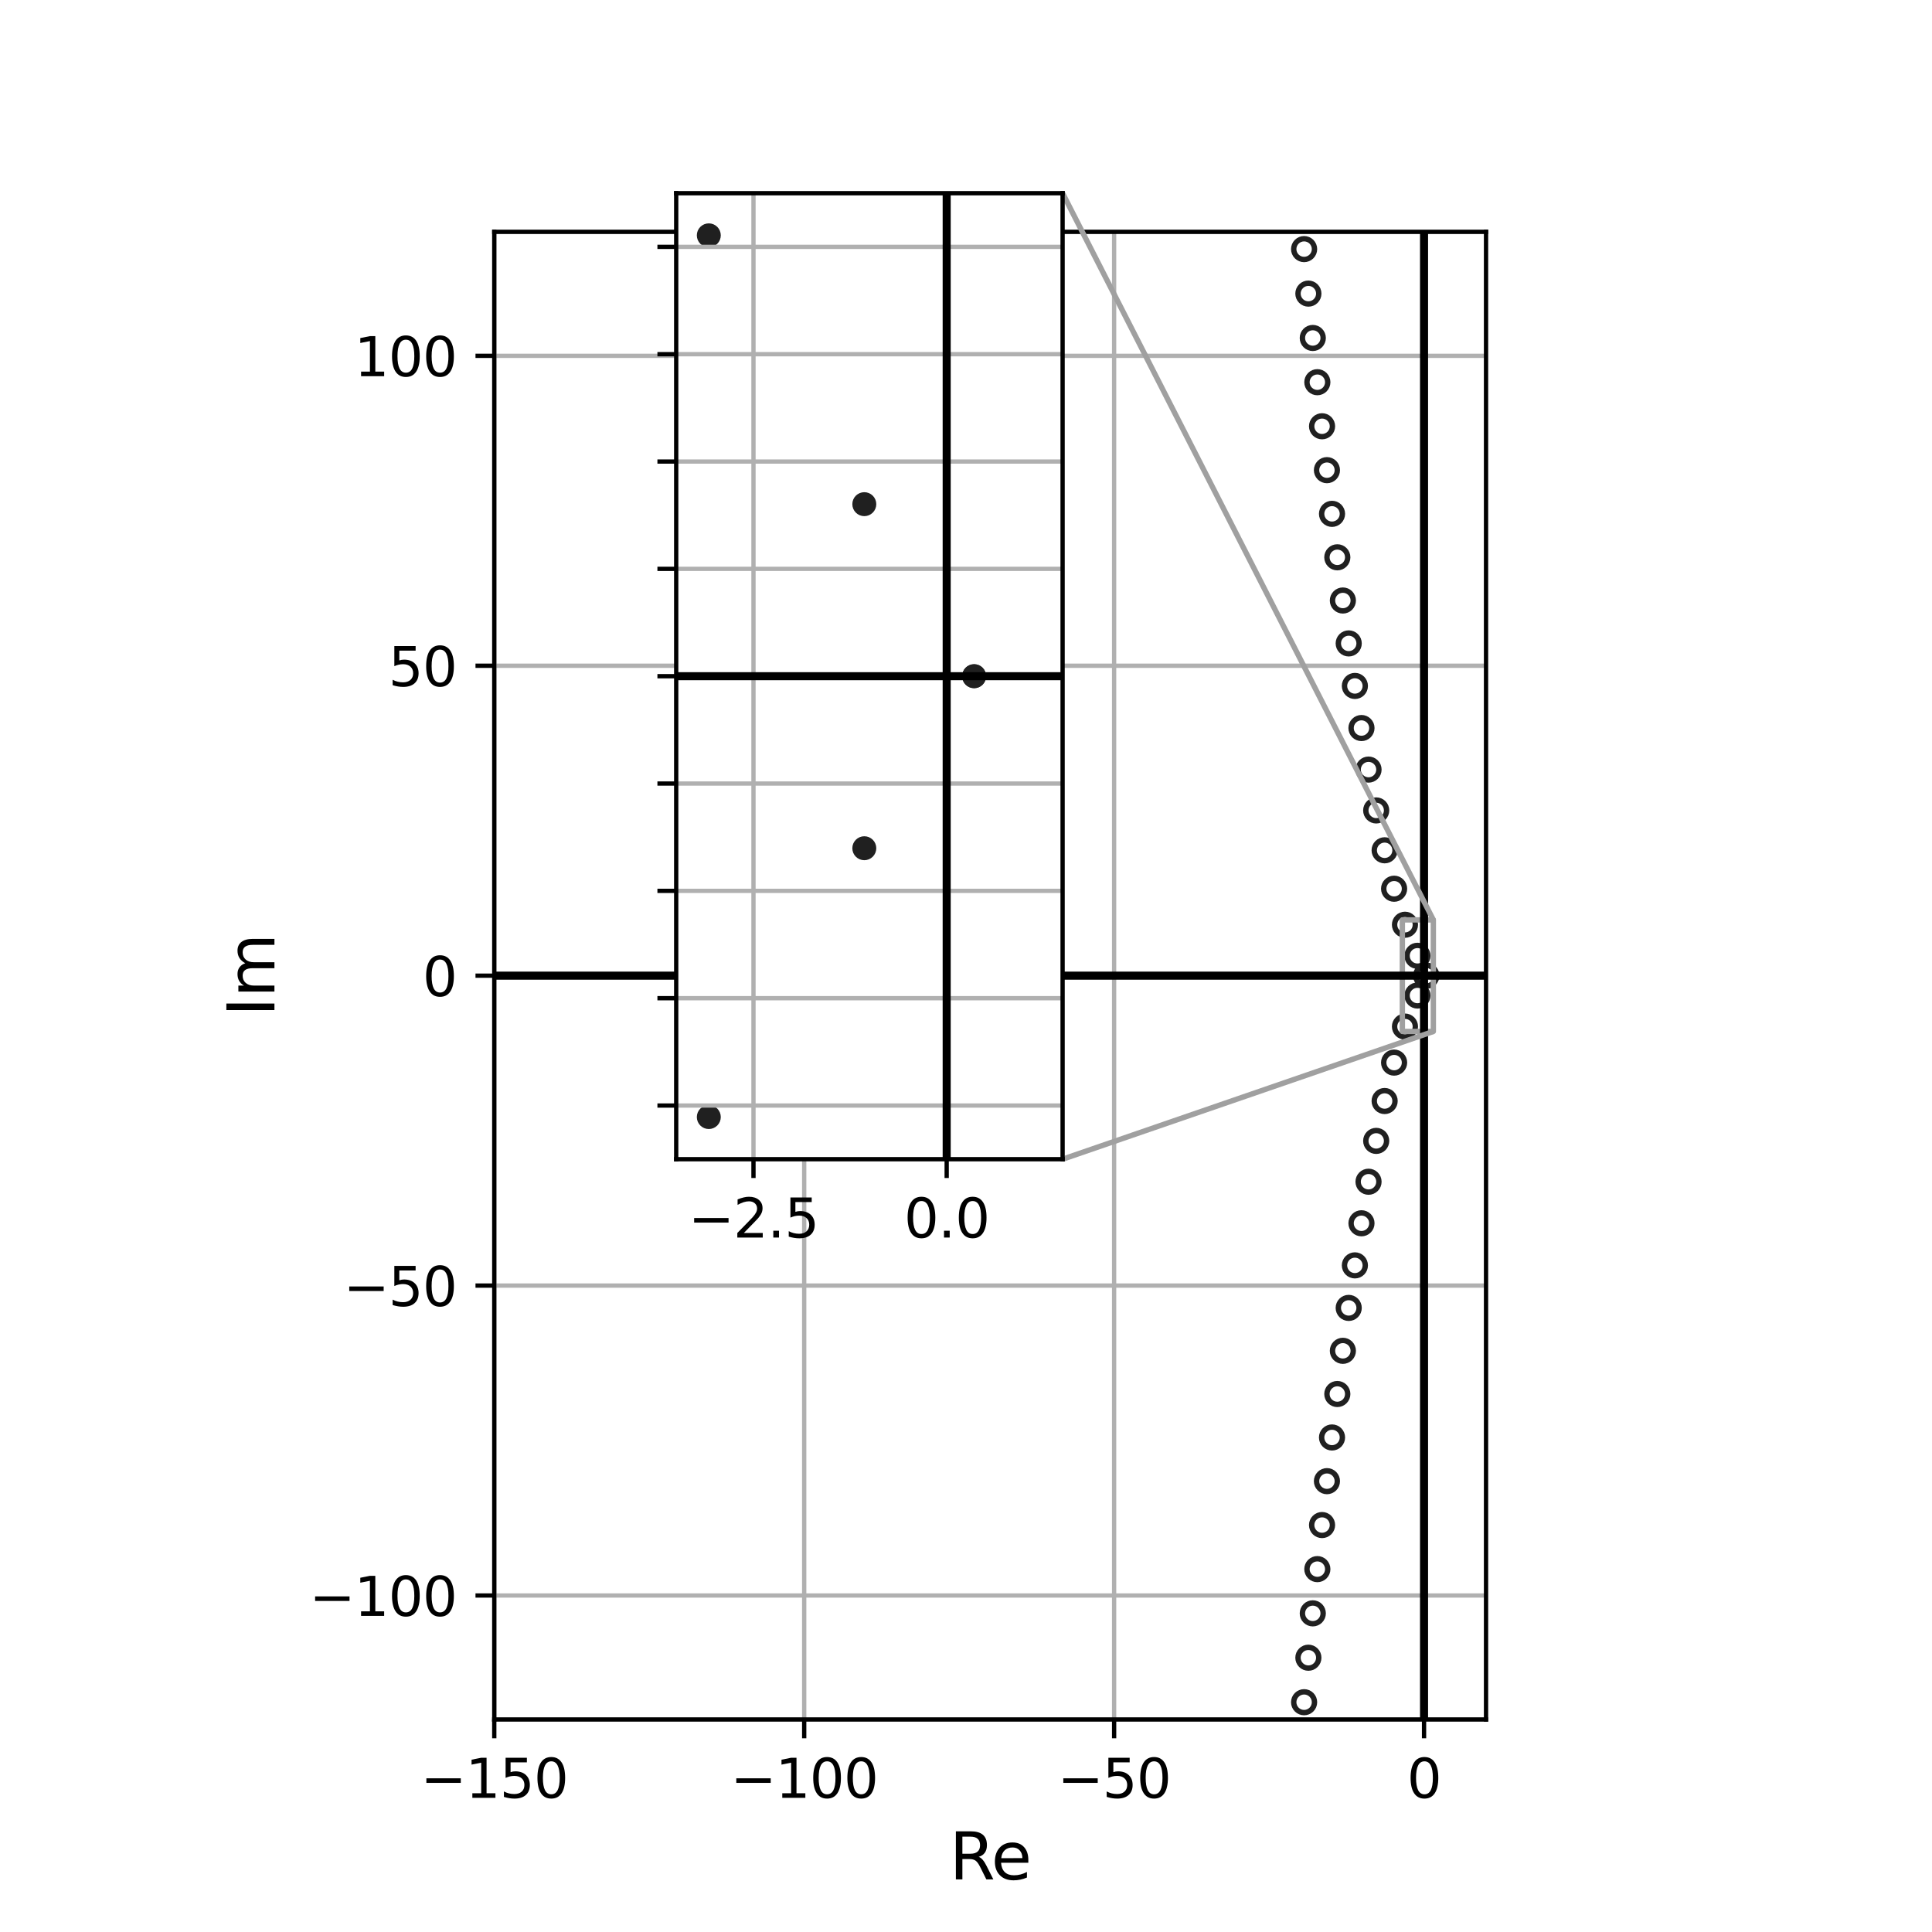<?xml version="1.0" encoding="utf-8" standalone="no"?>
<!DOCTYPE svg PUBLIC "-//W3C//DTD SVG 1.1//EN"
  "http://www.w3.org/Graphics/SVG/1.1/DTD/svg11.dtd">
<svg xmlns:xlink="http://www.w3.org/1999/xlink" width="360pt" height="360pt" viewBox="0 0 360 360" xmlns="http://www.w3.org/2000/svg" version="1.1">
 <defs>
  <style type="text/css">*{stroke-linejoin: round; stroke-linecap: butt}</style>
 </defs>
 <g id="figure_1">
  <g id="patch_1">
   <path d="M 0 360 
L 360 360 
L 360 0 
L 0 0 
z
" style="fill: #ffffff"/>
  </g>
  <g id="axes_1">
   <g id="patch_2">
    <path d="M 92.1 320.4 
L 276.9 320.4 
L 276.9 43.2 
L 92.1 43.2 
z
" style="fill: #ffffff"/>
   </g>
   <g id="PathCollection_1">
    <defs>
     <path id="C0_0_7d0dbc5329" d="M 0 1.936 
C 0.514 1.936 1.006 1.732 1.369 1.369 
C 1.732 1.006 1.936 0.514 1.936 -0 
C 1.936 -0.514 1.732 -1.006 1.369 -1.369 
C 1.006 -1.732 0.514 -1.936 0 -1.936 
C -0.514 -1.936 -1.006 -1.732 -1.369 -1.369 
C -1.732 -1.006 -1.936 -0.514 -1.936 0 
C -1.936 0.514 -1.732 1.006 -1.369 1.369 
C -1.006 1.732 -0.514 1.936 0 1.936 
z
"/>
    </defs>
    <g clip-path="url(#pd8d266a038)">
     <use xlink:href="#C0_0_7d0dbc5329" x="265.76" y="181.8" style="fill: none; stroke: #202020"/>
    </g>
    <g clip-path="url(#pd8d266a038)">
     <use xlink:href="#C0_0_7d0dbc5329" x="264.119" y="178.098" style="fill: none; stroke: #202020"/>
    </g>
    <g clip-path="url(#pd8d266a038)">
     <use xlink:href="#C0_0_7d0dbc5329" x="244.619" y="62.977" style="fill: none; stroke: #202020"/>
    </g>
    <g clip-path="url(#pd8d266a038)">
     <use xlink:href="#C0_0_7d0dbc5329" x="243.798" y="54.709" style="fill: none; stroke: #202020"/>
    </g>
    <g clip-path="url(#pd8d266a038)">
     <use xlink:href="#C0_0_7d0dbc5329" x="243.001" y="46.417" style="fill: none; stroke: #202020"/>
    </g>
    <g clip-path="url(#pd8d266a038)">
     <use xlink:href="#C0_0_7d0dbc5329" x="259.771" y="165.6" style="fill: none; stroke: #202020"/>
    </g>
    <g clip-path="url(#pd8d266a038)">
     <use xlink:href="#C0_0_7d0dbc5329" x="258.007" y="158.44" style="fill: none; stroke: #202020"/>
    </g>
    <g clip-path="url(#pd8d266a038)">
     <use xlink:href="#C0_0_7d0dbc5329" x="256.435" y="151.011" style="fill: none; stroke: #202020"/>
    </g>
    <g clip-path="url(#pd8d266a038)">
     <use xlink:href="#C0_0_7d0dbc5329" x="255.006" y="143.402" style="fill: none; stroke: #202020"/>
    </g>
    <g clip-path="url(#pd8d266a038)">
     <use xlink:href="#C0_0_7d0dbc5329" x="253.69" y="135.66" style="fill: none; stroke: #202020"/>
    </g>
    <g clip-path="url(#pd8d266a038)">
     <use xlink:href="#C0_0_7d0dbc5329" x="252.464" y="127.816" style="fill: none; stroke: #202020"/>
    </g>
    <g clip-path="url(#pd8d266a038)">
     <use xlink:href="#C0_0_7d0dbc5329" x="251.313" y="119.89" style="fill: none; stroke: #202020"/>
    </g>
    <g clip-path="url(#pd8d266a038)">
     <use xlink:href="#C0_0_7d0dbc5329" x="250.225" y="111.896" style="fill: none; stroke: #202020"/>
    </g>
    <g clip-path="url(#pd8d266a038)">
     <use xlink:href="#C0_0_7d0dbc5329" x="249.19" y="103.846" style="fill: none; stroke: #202020"/>
    </g>
    <g clip-path="url(#pd8d266a038)">
     <use xlink:href="#C0_0_7d0dbc5329" x="248.202" y="95.748" style="fill: none; stroke: #202020"/>
    </g>
    <g clip-path="url(#pd8d266a038)">
     <use xlink:href="#C0_0_7d0dbc5329" x="261.795" y="172.312" style="fill: none; stroke: #202020"/>
    </g>
    <g clip-path="url(#pd8d266a038)">
     <use xlink:href="#C0_0_7d0dbc5329" x="247.255" y="87.607" style="fill: none; stroke: #202020"/>
    </g>
    <g clip-path="url(#pd8d266a038)">
     <use xlink:href="#C0_0_7d0dbc5329" x="246.345" y="79.429" style="fill: none; stroke: #202020"/>
    </g>
    <g clip-path="url(#pd8d266a038)">
     <use xlink:href="#C0_0_7d0dbc5329" x="245.468" y="71.217" style="fill: none; stroke: #202020"/>
    </g>
    <g clip-path="url(#pd8d266a038)">
     <use xlink:href="#C0_0_7d0dbc5329" x="265.76" y="181.8" style="fill: none; stroke: #202020"/>
    </g>
    <g clip-path="url(#pd8d266a038)">
     <use xlink:href="#C0_0_7d0dbc5329" x="264.119" y="185.502" style="fill: none; stroke: #202020"/>
    </g>
    <g clip-path="url(#pd8d266a038)">
     <use xlink:href="#C0_0_7d0dbc5329" x="244.619" y="300.623" style="fill: none; stroke: #202020"/>
    </g>
    <g clip-path="url(#pd8d266a038)">
     <use xlink:href="#C0_0_7d0dbc5329" x="243.798" y="308.891" style="fill: none; stroke: #202020"/>
    </g>
    <g clip-path="url(#pd8d266a038)">
     <use xlink:href="#C0_0_7d0dbc5329" x="243.001" y="317.183" style="fill: none; stroke: #202020"/>
    </g>
    <g clip-path="url(#pd8d266a038)">
     <use xlink:href="#C0_0_7d0dbc5329" x="259.771" y="198" style="fill: none; stroke: #202020"/>
    </g>
    <g clip-path="url(#pd8d266a038)">
     <use xlink:href="#C0_0_7d0dbc5329" x="258.007" y="205.16" style="fill: none; stroke: #202020"/>
    </g>
    <g clip-path="url(#pd8d266a038)">
     <use xlink:href="#C0_0_7d0dbc5329" x="256.435" y="212.589" style="fill: none; stroke: #202020"/>
    </g>
    <g clip-path="url(#pd8d266a038)">
     <use xlink:href="#C0_0_7d0dbc5329" x="255.006" y="220.198" style="fill: none; stroke: #202020"/>
    </g>
    <g clip-path="url(#pd8d266a038)">
     <use xlink:href="#C0_0_7d0dbc5329" x="253.69" y="227.94" style="fill: none; stroke: #202020"/>
    </g>
    <g clip-path="url(#pd8d266a038)">
     <use xlink:href="#C0_0_7d0dbc5329" x="252.464" y="235.784" style="fill: none; stroke: #202020"/>
    </g>
    <g clip-path="url(#pd8d266a038)">
     <use xlink:href="#C0_0_7d0dbc5329" x="251.313" y="243.71" style="fill: none; stroke: #202020"/>
    </g>
    <g clip-path="url(#pd8d266a038)">
     <use xlink:href="#C0_0_7d0dbc5329" x="250.225" y="251.704" style="fill: none; stroke: #202020"/>
    </g>
    <g clip-path="url(#pd8d266a038)">
     <use xlink:href="#C0_0_7d0dbc5329" x="249.19" y="259.754" style="fill: none; stroke: #202020"/>
    </g>
    <g clip-path="url(#pd8d266a038)">
     <use xlink:href="#C0_0_7d0dbc5329" x="248.202" y="267.852" style="fill: none; stroke: #202020"/>
    </g>
    <g clip-path="url(#pd8d266a038)">
     <use xlink:href="#C0_0_7d0dbc5329" x="261.795" y="191.288" style="fill: none; stroke: #202020"/>
    </g>
    <g clip-path="url(#pd8d266a038)">
     <use xlink:href="#C0_0_7d0dbc5329" x="247.255" y="275.993" style="fill: none; stroke: #202020"/>
    </g>
    <g clip-path="url(#pd8d266a038)">
     <use xlink:href="#C0_0_7d0dbc5329" x="246.345" y="284.171" style="fill: none; stroke: #202020"/>
    </g>
    <g clip-path="url(#pd8d266a038)">
     <use xlink:href="#C0_0_7d0dbc5329" x="245.468" y="292.383" style="fill: none; stroke: #202020"/>
    </g>
   </g>
   <g id="patch_3">
    <path d="M 261.308 192.195 
L 267.082 192.195 
L 267.082 171.405 
L 261.308 171.405 
L 261.308 192.195 
z
" clip-path="url(#pd8d266a038)" style="fill: none; stroke: #a0a0a0; stroke-linejoin: miter"/>
   </g>
   <g id="matplotlib.axis_1">
    <g id="xtick_1">
     <g id="line2d_1">
      <path d="M 92.1 320.4 
L 92.1 43.2 
" clip-path="url(#pd8d266a038)" style="fill: none; stroke: #b0b0b0; stroke-width: 0.8; stroke-linecap: square"/>
     </g>
     <g id="line2d_2">
      <defs>
       <path id="m61b823a059" d="M 0 0 
L 0 3.5 
" style="stroke: #000000; stroke-width: 0.8"/>
      </defs>
      <g>
       <use xlink:href="#m61b823a059" x="92.1" y="320.4" style="stroke: #000000; stroke-width: 0.8"/>
      </g>
     </g>
     <g id="text_1">
      <!-- −150 -->
      <g transform="translate(78.366 334.998) scale(0.1 -0.1)">
       <defs>
        <path id="DejaVuSans-2212" d="M 678 2272 
L 4684 2272 
L 4684 1741 
L 678 1741 
L 678 2272 
z
" transform="scale(0.016)"/>
        <path id="DejaVuSans-31" d="M 794 531 
L 1825 531 
L 1825 4091 
L 703 3866 
L 703 4441 
L 1819 4666 
L 2450 4666 
L 2450 531 
L 3481 531 
L 3481 0 
L 794 0 
L 794 531 
z
" transform="scale(0.016)"/>
        <path id="DejaVuSans-35" d="M 691 4666 
L 3169 4666 
L 3169 4134 
L 1269 4134 
L 1269 2991 
Q 1406 3038 1543 3061 
Q 1681 3084 1819 3084 
Q 2600 3084 3056 2656 
Q 3513 2228 3513 1497 
Q 3513 744 3044 326 
Q 2575 -91 1722 -91 
Q 1428 -91 1123 -41 
Q 819 9 494 109 
L 494 744 
Q 775 591 1075 516 
Q 1375 441 1709 441 
Q 2250 441 2565 725 
Q 2881 1009 2881 1497 
Q 2881 1984 2565 2268 
Q 2250 2553 1709 2553 
Q 1456 2553 1204 2497 
Q 953 2441 691 2322 
L 691 4666 
z
" transform="scale(0.016)"/>
        <path id="DejaVuSans-30" d="M 2034 4250 
Q 1547 4250 1301 3770 
Q 1056 3291 1056 2328 
Q 1056 1369 1301 889 
Q 1547 409 2034 409 
Q 2525 409 2770 889 
Q 3016 1369 3016 2328 
Q 3016 3291 2770 3770 
Q 2525 4250 2034 4250 
z
M 2034 4750 
Q 2819 4750 3233 4129 
Q 3647 3509 3647 2328 
Q 3647 1150 3233 529 
Q 2819 -91 2034 -91 
Q 1250 -91 836 529 
Q 422 1150 422 2328 
Q 422 3509 836 4129 
Q 1250 4750 2034 4750 
z
" transform="scale(0.016)"/>
       </defs>
       <use xlink:href="#DejaVuSans-2212"/>
       <use xlink:href="#DejaVuSans-31" x="83.789"/>
       <use xlink:href="#DejaVuSans-35" x="147.412"/>
       <use xlink:href="#DejaVuSans-30" x="211.035"/>
      </g>
     </g>
    </g>
    <g id="xtick_2">
     <g id="line2d_3">
      <path d="M 149.85 320.4 
L 149.85 43.2 
" clip-path="url(#pd8d266a038)" style="fill: none; stroke: #b0b0b0; stroke-width: 0.8; stroke-linecap: square"/>
     </g>
     <g id="line2d_4">
      <g>
       <use xlink:href="#m61b823a059" x="149.85" y="320.4" style="stroke: #000000; stroke-width: 0.8"/>
      </g>
     </g>
     <g id="text_2">
      <!-- −100 -->
      <g transform="translate(136.116 334.998) scale(0.1 -0.1)">
       <use xlink:href="#DejaVuSans-2212"/>
       <use xlink:href="#DejaVuSans-31" x="83.789"/>
       <use xlink:href="#DejaVuSans-30" x="147.412"/>
       <use xlink:href="#DejaVuSans-30" x="211.035"/>
      </g>
     </g>
    </g>
    <g id="xtick_3">
     <g id="line2d_5">
      <path d="M 207.6 320.4 
L 207.6 43.2 
" clip-path="url(#pd8d266a038)" style="fill: none; stroke: #b0b0b0; stroke-width: 0.8; stroke-linecap: square"/>
     </g>
     <g id="line2d_6">
      <g>
       <use xlink:href="#m61b823a059" x="207.6" y="320.4" style="stroke: #000000; stroke-width: 0.8"/>
      </g>
     </g>
     <g id="text_3">
      <!-- −50 -->
      <g transform="translate(197.048 334.998) scale(0.1 -0.1)">
       <use xlink:href="#DejaVuSans-2212"/>
       <use xlink:href="#DejaVuSans-35" x="83.789"/>
       <use xlink:href="#DejaVuSans-30" x="147.412"/>
      </g>
     </g>
    </g>
    <g id="xtick_4">
     <g id="line2d_7">
      <path d="M 265.35 320.4 
L 265.35 43.2 
" clip-path="url(#pd8d266a038)" style="fill: none; stroke: #b0b0b0; stroke-width: 0.8; stroke-linecap: square"/>
     </g>
     <g id="line2d_8">
      <g>
       <use xlink:href="#m61b823a059" x="265.35" y="320.4" style="stroke: #000000; stroke-width: 0.8"/>
      </g>
     </g>
     <g id="text_4">
      <!-- 0 -->
      <g transform="translate(262.169 334.998) scale(0.1 -0.1)">
       <use xlink:href="#DejaVuSans-30"/>
      </g>
     </g>
    </g>
    <g id="text_5">
     <!-- Re -->
     <g transform="translate(176.909 350.196) scale(0.12 -0.12)">
      <defs>
       <path id="DejaVuSans-52" d="M 2841 2188 
Q 3044 2119 3236 1894 
Q 3428 1669 3622 1275 
L 4263 0 
L 3584 0 
L 2988 1197 
Q 2756 1666 2539 1819 
Q 2322 1972 1947 1972 
L 1259 1972 
L 1259 0 
L 628 0 
L 628 4666 
L 2053 4666 
Q 2853 4666 3247 4331 
Q 3641 3997 3641 3322 
Q 3641 2881 3436 2590 
Q 3231 2300 2841 2188 
z
M 1259 4147 
L 1259 2491 
L 2053 2491 
Q 2509 2491 2742 2702 
Q 2975 2913 2975 3322 
Q 2975 3731 2742 3939 
Q 2509 4147 2053 4147 
L 1259 4147 
z
" transform="scale(0.016)"/>
       <path id="DejaVuSans-65" d="M 3597 1894 
L 3597 1613 
L 953 1613 
Q 991 1019 1311 708 
Q 1631 397 2203 397 
Q 2534 397 2845 478 
Q 3156 559 3463 722 
L 3463 178 
Q 3153 47 2828 -22 
Q 2503 -91 2169 -91 
Q 1331 -91 842 396 
Q 353 884 353 1716 
Q 353 2575 817 3079 
Q 1281 3584 2069 3584 
Q 2775 3584 3186 3129 
Q 3597 2675 3597 1894 
z
M 3022 2063 
Q 3016 2534 2758 2815 
Q 2500 3097 2075 3097 
Q 1594 3097 1305 2825 
Q 1016 2553 972 2059 
L 3022 2063 
z
" transform="scale(0.016)"/>
      </defs>
      <use xlink:href="#DejaVuSans-52"/>
      <use xlink:href="#DejaVuSans-65" x="64.982"/>
     </g>
    </g>
   </g>
   <g id="matplotlib.axis_2">
    <g id="ytick_1">
     <g id="line2d_9">
      <path d="M 92.1 297.3 
L 276.9 297.3 
" clip-path="url(#pd8d266a038)" style="fill: none; stroke: #b0b0b0; stroke-width: 0.8; stroke-linecap: square"/>
     </g>
     <g id="line2d_10">
      <defs>
       <path id="m3f2134bcdf" d="M 0 0 
L -3.5 0 
" style="stroke: #000000; stroke-width: 0.8"/>
      </defs>
      <g>
       <use xlink:href="#m3f2134bcdf" x="92.1" y="297.3" style="stroke: #000000; stroke-width: 0.8"/>
      </g>
     </g>
     <g id="text_6">
      <!-- −100 -->
      <g transform="translate(57.633 301.099) scale(0.1 -0.1)">
       <use xlink:href="#DejaVuSans-2212"/>
       <use xlink:href="#DejaVuSans-31" x="83.789"/>
       <use xlink:href="#DejaVuSans-30" x="147.412"/>
       <use xlink:href="#DejaVuSans-30" x="211.035"/>
      </g>
     </g>
    </g>
    <g id="ytick_2">
     <g id="line2d_11">
      <path d="M 92.1 239.55 
L 276.9 239.55 
" clip-path="url(#pd8d266a038)" style="fill: none; stroke: #b0b0b0; stroke-width: 0.8; stroke-linecap: square"/>
     </g>
     <g id="line2d_12">
      <g>
       <use xlink:href="#m3f2134bcdf" x="92.1" y="239.55" style="stroke: #000000; stroke-width: 0.8"/>
      </g>
     </g>
     <g id="text_7">
      <!-- −50 -->
      <g transform="translate(63.995 243.349) scale(0.1 -0.1)">
       <use xlink:href="#DejaVuSans-2212"/>
       <use xlink:href="#DejaVuSans-35" x="83.789"/>
       <use xlink:href="#DejaVuSans-30" x="147.412"/>
      </g>
     </g>
    </g>
    <g id="ytick_3">
     <g id="line2d_13">
      <path d="M 92.1 181.8 
L 276.9 181.8 
" clip-path="url(#pd8d266a038)" style="fill: none; stroke: #b0b0b0; stroke-width: 0.8; stroke-linecap: square"/>
     </g>
     <g id="line2d_14">
      <g>
       <use xlink:href="#m3f2134bcdf" x="92.1" y="181.8" style="stroke: #000000; stroke-width: 0.8"/>
      </g>
     </g>
     <g id="text_8">
      <!-- 0 -->
      <g transform="translate(78.737 185.599) scale(0.1 -0.1)">
       <use xlink:href="#DejaVuSans-30"/>
      </g>
     </g>
    </g>
    <g id="ytick_4">
     <g id="line2d_15">
      <path d="M 92.1 124.05 
L 276.9 124.05 
" clip-path="url(#pd8d266a038)" style="fill: none; stroke: #b0b0b0; stroke-width: 0.8; stroke-linecap: square"/>
     </g>
     <g id="line2d_16">
      <g>
       <use xlink:href="#m3f2134bcdf" x="92.1" y="124.05" style="stroke: #000000; stroke-width: 0.8"/>
      </g>
     </g>
     <g id="text_9">
      <!-- 50 -->
      <g transform="translate(72.375 127.849) scale(0.1 -0.1)">
       <use xlink:href="#DejaVuSans-35"/>
       <use xlink:href="#DejaVuSans-30" x="63.623"/>
      </g>
     </g>
    </g>
    <g id="ytick_5">
     <g id="line2d_17">
      <path d="M 92.1 66.3 
L 276.9 66.3 
" clip-path="url(#pd8d266a038)" style="fill: none; stroke: #b0b0b0; stroke-width: 0.8; stroke-linecap: square"/>
     </g>
     <g id="line2d_18">
      <g>
       <use xlink:href="#m3f2134bcdf" x="92.1" y="66.3" style="stroke: #000000; stroke-width: 0.8"/>
      </g>
     </g>
     <g id="text_10">
      <!-- 100 -->
      <g transform="translate(66.013 70.099) scale(0.1 -0.1)">
       <use xlink:href="#DejaVuSans-31"/>
       <use xlink:href="#DejaVuSans-30" x="63.623"/>
       <use xlink:href="#DejaVuSans-30" x="127.246"/>
      </g>
     </g>
    </g>
    <g id="text_11">
     <!-- Im -->
     <g transform="translate(51.137 189.414) rotate(-90) scale(0.12 -0.12)">
      <defs>
       <path id="DejaVuSans-49" d="M 628 4666 
L 1259 4666 
L 1259 0 
L 628 0 
L 628 4666 
z
" transform="scale(0.016)"/>
       <path id="DejaVuSans-6d" d="M 3328 2828 
Q 3544 3216 3844 3400 
Q 4144 3584 4550 3584 
Q 5097 3584 5394 3201 
Q 5691 2819 5691 2113 
L 5691 0 
L 5113 0 
L 5113 2094 
Q 5113 2597 4934 2840 
Q 4756 3084 4391 3084 
Q 3944 3084 3684 2787 
Q 3425 2491 3425 1978 
L 3425 0 
L 2847 0 
L 2847 2094 
Q 2847 2600 2669 2842 
Q 2491 3084 2119 3084 
Q 1678 3084 1418 2786 
Q 1159 2488 1159 1978 
L 1159 0 
L 581 0 
L 581 3500 
L 1159 3500 
L 1159 2956 
Q 1356 3278 1631 3431 
Q 1906 3584 2284 3584 
Q 2666 3584 2933 3390 
Q 3200 3197 3328 2828 
z
" transform="scale(0.016)"/>
      </defs>
      <use xlink:href="#DejaVuSans-49"/>
      <use xlink:href="#DejaVuSans-6d" x="29.492"/>
     </g>
    </g>
   </g>
   <g id="line2d_19">
    <path d="M 92.1 181.8 
L 276.9 181.8 
" clip-path="url(#pd8d266a038)" style="fill: none; stroke: #000000; stroke-width: 1.5; stroke-linecap: square"/>
   </g>
   <g id="line2d_20">
    <path d="M 265.35 320.4 
L 265.35 43.2 
" clip-path="url(#pd8d266a038)" style="fill: none; stroke: #000000; stroke-width: 1.5; stroke-linecap: square"/>
   </g>
   <g id="patch_4">
    <path d="M 92.1 320.4 
L 92.1 43.2 
" style="fill: none; stroke: #000000; stroke-width: 0.8; stroke-linejoin: miter; stroke-linecap: square"/>
   </g>
   <g id="patch_5">
    <path d="M 276.9 320.4 
L 276.9 43.2 
" style="fill: none; stroke: #000000; stroke-width: 0.8; stroke-linejoin: miter; stroke-linecap: square"/>
   </g>
   <g id="patch_6">
    <path d="M 92.1 320.4 
L 276.9 320.4 
" style="fill: none; stroke: #000000; stroke-width: 0.8; stroke-linejoin: miter; stroke-linecap: square"/>
   </g>
   <g id="patch_7">
    <path d="M 92.1 43.2 
L 276.9 43.2 
" style="fill: none; stroke: #000000; stroke-width: 0.8; stroke-linejoin: miter; stroke-linecap: square"/>
   </g>
  </g>
  <g id="axes_2">
   <g id="patch_8">
    <path d="M 126 216 
L 198 216 
L 198 36 
L 126 36 
z
" style="fill: #ffffff"/>
   </g>
   <g id="PathCollection_2">
    <defs>
     <path id="m9c1c39d614" d="M 0 1.732 
C 0.459 1.732 0.9 1.55 1.225 1.225 
C 1.55 0.9 1.732 0.459 1.732 0 
C 1.732 -0.459 1.55 -0.9 1.225 -1.225 
C 0.9 -1.55 0.459 -1.732 0 -1.732 
C -0.459 -1.732 -0.9 -1.55 -1.225 -1.225 
C -1.55 -0.9 -1.732 -0.459 -1.732 0 
C -1.732 0.459 -1.55 0.9 -1.225 1.225 
C -0.9 1.55 -0.459 1.732 0 1.732 
z
" style="stroke: #202020"/>
    </defs>
    <g clip-path="url(#pc99c70a3ff)">
     <use xlink:href="#m9c1c39d614" x="181.513" y="126" style="fill: #202020; stroke: #202020"/>
     <use xlink:href="#m9c1c39d614" x="161.051" y="93.944" style="fill: #202020; stroke: #202020"/>
     <use xlink:href="#m9c1c39d614" x="137.893" y="-1" style="fill: #202020; stroke: #202020"/>
     <use xlink:href="#m9c1c39d614" x="120.61" y="-1" style="fill: #202020; stroke: #202020"/>
     <use xlink:href="#m9c1c39d614" x="132.076" y="43.853" style="fill: #202020; stroke: #202020"/>
     <use xlink:href="#m9c1c39d614" x="120.99" y="-1" style="fill: #202020; stroke: #202020"/>
     <use xlink:href="#m9c1c39d614" x="147.953" y="-1" style="fill: #202020; stroke: #202020"/>
     <use xlink:href="#m9c1c39d614" x="181.513" y="126" style="fill: #202020; stroke: #202020"/>
     <use xlink:href="#m9c1c39d614" x="161.051" y="158.056" style="fill: #202020; stroke: #202020"/>
     <use xlink:href="#m9c1c39d614" x="-1" y="822.438" style="fill: #202020; stroke: #202020"/>
     <use xlink:href="#m9c1c39d614" x="-1" y="798.486" style="fill: #202020; stroke: #202020"/>
     <use xlink:href="#m9c1c39d614" x="106.84" y="266.258" style="fill: #202020; stroke: #202020"/>
     <use xlink:href="#m9c1c39d614" x="84.851" y="328.253" style="fill: #202020; stroke: #202020"/>
     <use xlink:href="#m9c1c39d614" x="65.248" y="392.569" style="fill: #202020; stroke: #202020"/>
     <use xlink:href="#m9c1c39d614" x="47.439" y="458.452" style="fill: #202020; stroke: #202020"/>
     <use xlink:href="#m9c1c39d614" x="31.03" y="525.483" style="fill: #202020; stroke: #202020"/>
     <use xlink:href="#m9c1c39d614" x="15.747" y="593.398" style="fill: #202020; stroke: #202020"/>
     <use xlink:href="#m9c1c39d614" x="1.394" y="662.021" style="fill: #202020; stroke: #202020"/>
     <use xlink:href="#m9c1c39d614" x="-1" y="674.231" style="fill: #202020; stroke: #202020"/>
     <use xlink:href="#m9c1c39d614" x="-1" y="728.695" style="fill: #202020; stroke: #202020"/>
     <use xlink:href="#m9c1c39d614" x="132.076" y="208.147" style="fill: #202020; stroke: #202020"/>
     <use xlink:href="#m9c1c39d614" x="-1" y="746.544" style="fill: #202020; stroke: #202020"/>
    </g>
   </g>
   <g id="patch_9">
    <path d="M 198 36 
L 267.082 171.405 
" style="fill: none; stroke: #a0a0a0; stroke-linejoin: miter"/>
   </g>
   <g id="patch_10">
    <path d="M 198 216 
L 267.082 192.195 
" style="fill: none; stroke: #a0a0a0; stroke-linejoin: miter"/>
   </g>
   <g id="matplotlib.axis_3">
    <g id="xtick_5">
     <g id="line2d_21">
      <path d="M 140.4 216 
L 140.4 36 
" clip-path="url(#pc99c70a3ff)" style="fill: none; stroke: #b0b0b0; stroke-width: 0.8; stroke-linecap: square"/>
     </g>
     <g id="line2d_22">
      <g>
       <use xlink:href="#m61b823a059" x="140.4" y="216" style="stroke: #000000; stroke-width: 0.8"/>
      </g>
     </g>
     <g id="text_12">
      <!-- −2.5 -->
      <g transform="translate(128.259 230.598) scale(0.1 -0.1)">
       <defs>
        <path id="DejaVuSans-32" d="M 1228 531 
L 3431 531 
L 3431 0 
L 469 0 
L 469 531 
Q 828 903 1448 1529 
Q 2069 2156 2228 2338 
Q 2531 2678 2651 2914 
Q 2772 3150 2772 3378 
Q 2772 3750 2511 3984 
Q 2250 4219 1831 4219 
Q 1534 4219 1204 4116 
Q 875 4013 500 3803 
L 500 4441 
Q 881 4594 1212 4672 
Q 1544 4750 1819 4750 
Q 2544 4750 2975 4387 
Q 3406 4025 3406 3419 
Q 3406 3131 3298 2873 
Q 3191 2616 2906 2266 
Q 2828 2175 2409 1742 
Q 1991 1309 1228 531 
z
" transform="scale(0.016)"/>
        <path id="DejaVuSans-2e" d="M 684 794 
L 1344 794 
L 1344 0 
L 684 0 
L 684 794 
z
" transform="scale(0.016)"/>
       </defs>
       <use xlink:href="#DejaVuSans-2212"/>
       <use xlink:href="#DejaVuSans-32" x="83.789"/>
       <use xlink:href="#DejaVuSans-2e" x="147.412"/>
       <use xlink:href="#DejaVuSans-35" x="179.199"/>
      </g>
     </g>
    </g>
    <g id="xtick_6">
     <g id="line2d_23">
      <path d="M 176.4 216 
L 176.4 36 
" clip-path="url(#pc99c70a3ff)" style="fill: none; stroke: #b0b0b0; stroke-width: 0.8; stroke-linecap: square"/>
     </g>
     <g id="line2d_24">
      <g>
       <use xlink:href="#m61b823a059" x="176.4" y="216" style="stroke: #000000; stroke-width: 0.8"/>
      </g>
     </g>
     <g id="text_13">
      <!-- 0.0 -->
      <g transform="translate(168.448 230.598) scale(0.1 -0.1)">
       <use xlink:href="#DejaVuSans-30"/>
       <use xlink:href="#DejaVuSans-2e" x="63.623"/>
       <use xlink:href="#DejaVuSans-30" x="95.41"/>
      </g>
     </g>
    </g>
   </g>
   <g id="matplotlib.axis_4">
    <g id="ytick_6">
     <g id="line2d_25">
      <path d="M 126 206 
L 198 206 
" clip-path="url(#pc99c70a3ff)" style="fill: none; stroke: #b0b0b0; stroke-width: 0.8; stroke-linecap: square"/>
     </g>
     <g id="line2d_26">
      <g>
       <use xlink:href="#m3f2134bcdf" x="126" y="206" style="stroke: #000000; stroke-width: 0.8"/>
      </g>
     </g>
    </g>
    <g id="ytick_7">
     <g id="line2d_27">
      <path d="M 126 186 
L 198 186 
" clip-path="url(#pc99c70a3ff)" style="fill: none; stroke: #b0b0b0; stroke-width: 0.8; stroke-linecap: square"/>
     </g>
     <g id="line2d_28">
      <g>
       <use xlink:href="#m3f2134bcdf" x="126" y="186" style="stroke: #000000; stroke-width: 0.8"/>
      </g>
     </g>
    </g>
    <g id="ytick_8">
     <g id="line2d_29">
      <path d="M 126 166 
L 198 166 
" clip-path="url(#pc99c70a3ff)" style="fill: none; stroke: #b0b0b0; stroke-width: 0.8; stroke-linecap: square"/>
     </g>
     <g id="line2d_30">
      <g>
       <use xlink:href="#m3f2134bcdf" x="126" y="166" style="stroke: #000000; stroke-width: 0.8"/>
      </g>
     </g>
    </g>
    <g id="ytick_9">
     <g id="line2d_31">
      <path d="M 126 146 
L 198 146 
" clip-path="url(#pc99c70a3ff)" style="fill: none; stroke: #b0b0b0; stroke-width: 0.8; stroke-linecap: square"/>
     </g>
     <g id="line2d_32">
      <g>
       <use xlink:href="#m3f2134bcdf" x="126" y="146" style="stroke: #000000; stroke-width: 0.8"/>
      </g>
     </g>
    </g>
    <g id="ytick_10">
     <g id="line2d_33">
      <path d="M 126 126 
L 198 126 
" clip-path="url(#pc99c70a3ff)" style="fill: none; stroke: #b0b0b0; stroke-width: 0.8; stroke-linecap: square"/>
     </g>
     <g id="line2d_34">
      <g>
       <use xlink:href="#m3f2134bcdf" x="126" y="126" style="stroke: #000000; stroke-width: 0.8"/>
      </g>
     </g>
    </g>
    <g id="ytick_11">
     <g id="line2d_35">
      <path d="M 126 106 
L 198 106 
" clip-path="url(#pc99c70a3ff)" style="fill: none; stroke: #b0b0b0; stroke-width: 0.8; stroke-linecap: square"/>
     </g>
     <g id="line2d_36">
      <g>
       <use xlink:href="#m3f2134bcdf" x="126" y="106" style="stroke: #000000; stroke-width: 0.8"/>
      </g>
     </g>
    </g>
    <g id="ytick_12">
     <g id="line2d_37">
      <path d="M 126 86 
L 198 86 
" clip-path="url(#pc99c70a3ff)" style="fill: none; stroke: #b0b0b0; stroke-width: 0.8; stroke-linecap: square"/>
     </g>
     <g id="line2d_38">
      <g>
       <use xlink:href="#m3f2134bcdf" x="126" y="86" style="stroke: #000000; stroke-width: 0.8"/>
      </g>
     </g>
    </g>
    <g id="ytick_13">
     <g id="line2d_39">
      <path d="M 126 66 
L 198 66 
" clip-path="url(#pc99c70a3ff)" style="fill: none; stroke: #b0b0b0; stroke-width: 0.8; stroke-linecap: square"/>
     </g>
     <g id="line2d_40">
      <g>
       <use xlink:href="#m3f2134bcdf" x="126" y="66" style="stroke: #000000; stroke-width: 0.8"/>
      </g>
     </g>
    </g>
    <g id="ytick_14">
     <g id="line2d_41">
      <path d="M 126 46 
L 198 46 
" clip-path="url(#pc99c70a3ff)" style="fill: none; stroke: #b0b0b0; stroke-width: 0.8; stroke-linecap: square"/>
     </g>
     <g id="line2d_42">
      <g>
       <use xlink:href="#m3f2134bcdf" x="126" y="46" style="stroke: #000000; stroke-width: 0.8"/>
      </g>
     </g>
    </g>
   </g>
   <g id="line2d_43">
    <path d="M 126 126 
L 198 126 
" clip-path="url(#pc99c70a3ff)" style="fill: none; stroke: #000000; stroke-width: 1.5; stroke-linecap: square"/>
   </g>
   <g id="line2d_44">
    <path d="M 176.4 216 
L 176.4 36 
" clip-path="url(#pc99c70a3ff)" style="fill: none; stroke: #000000; stroke-width: 1.5; stroke-linecap: square"/>
   </g>
   <g id="patch_11">
    <path d="M 126 216 
L 126 36 
" style="fill: none; stroke: #000000; stroke-width: 0.8; stroke-linejoin: miter; stroke-linecap: square"/>
   </g>
   <g id="patch_12">
    <path d="M 198 216 
L 198 36 
" style="fill: none; stroke: #000000; stroke-width: 0.8; stroke-linejoin: miter; stroke-linecap: square"/>
   </g>
   <g id="patch_13">
    <path d="M 126 216 
L 198 216 
" style="fill: none; stroke: #000000; stroke-width: 0.8; stroke-linejoin: miter; stroke-linecap: square"/>
   </g>
   <g id="patch_14">
    <path d="M 126 36 
L 198 36 
" style="fill: none; stroke: #000000; stroke-width: 0.8; stroke-linejoin: miter; stroke-linecap: square"/>
   </g>
  </g>
 </g>
 <defs>
  <clipPath id="pd8d266a038">
   <rect x="92.1" y="43.2" width="184.8" height="277.2"/>
  </clipPath>
  <clipPath id="pc99c70a3ff">
   <rect x="126" y="36" width="72" height="180"/>
  </clipPath>
 </defs>
</svg>
